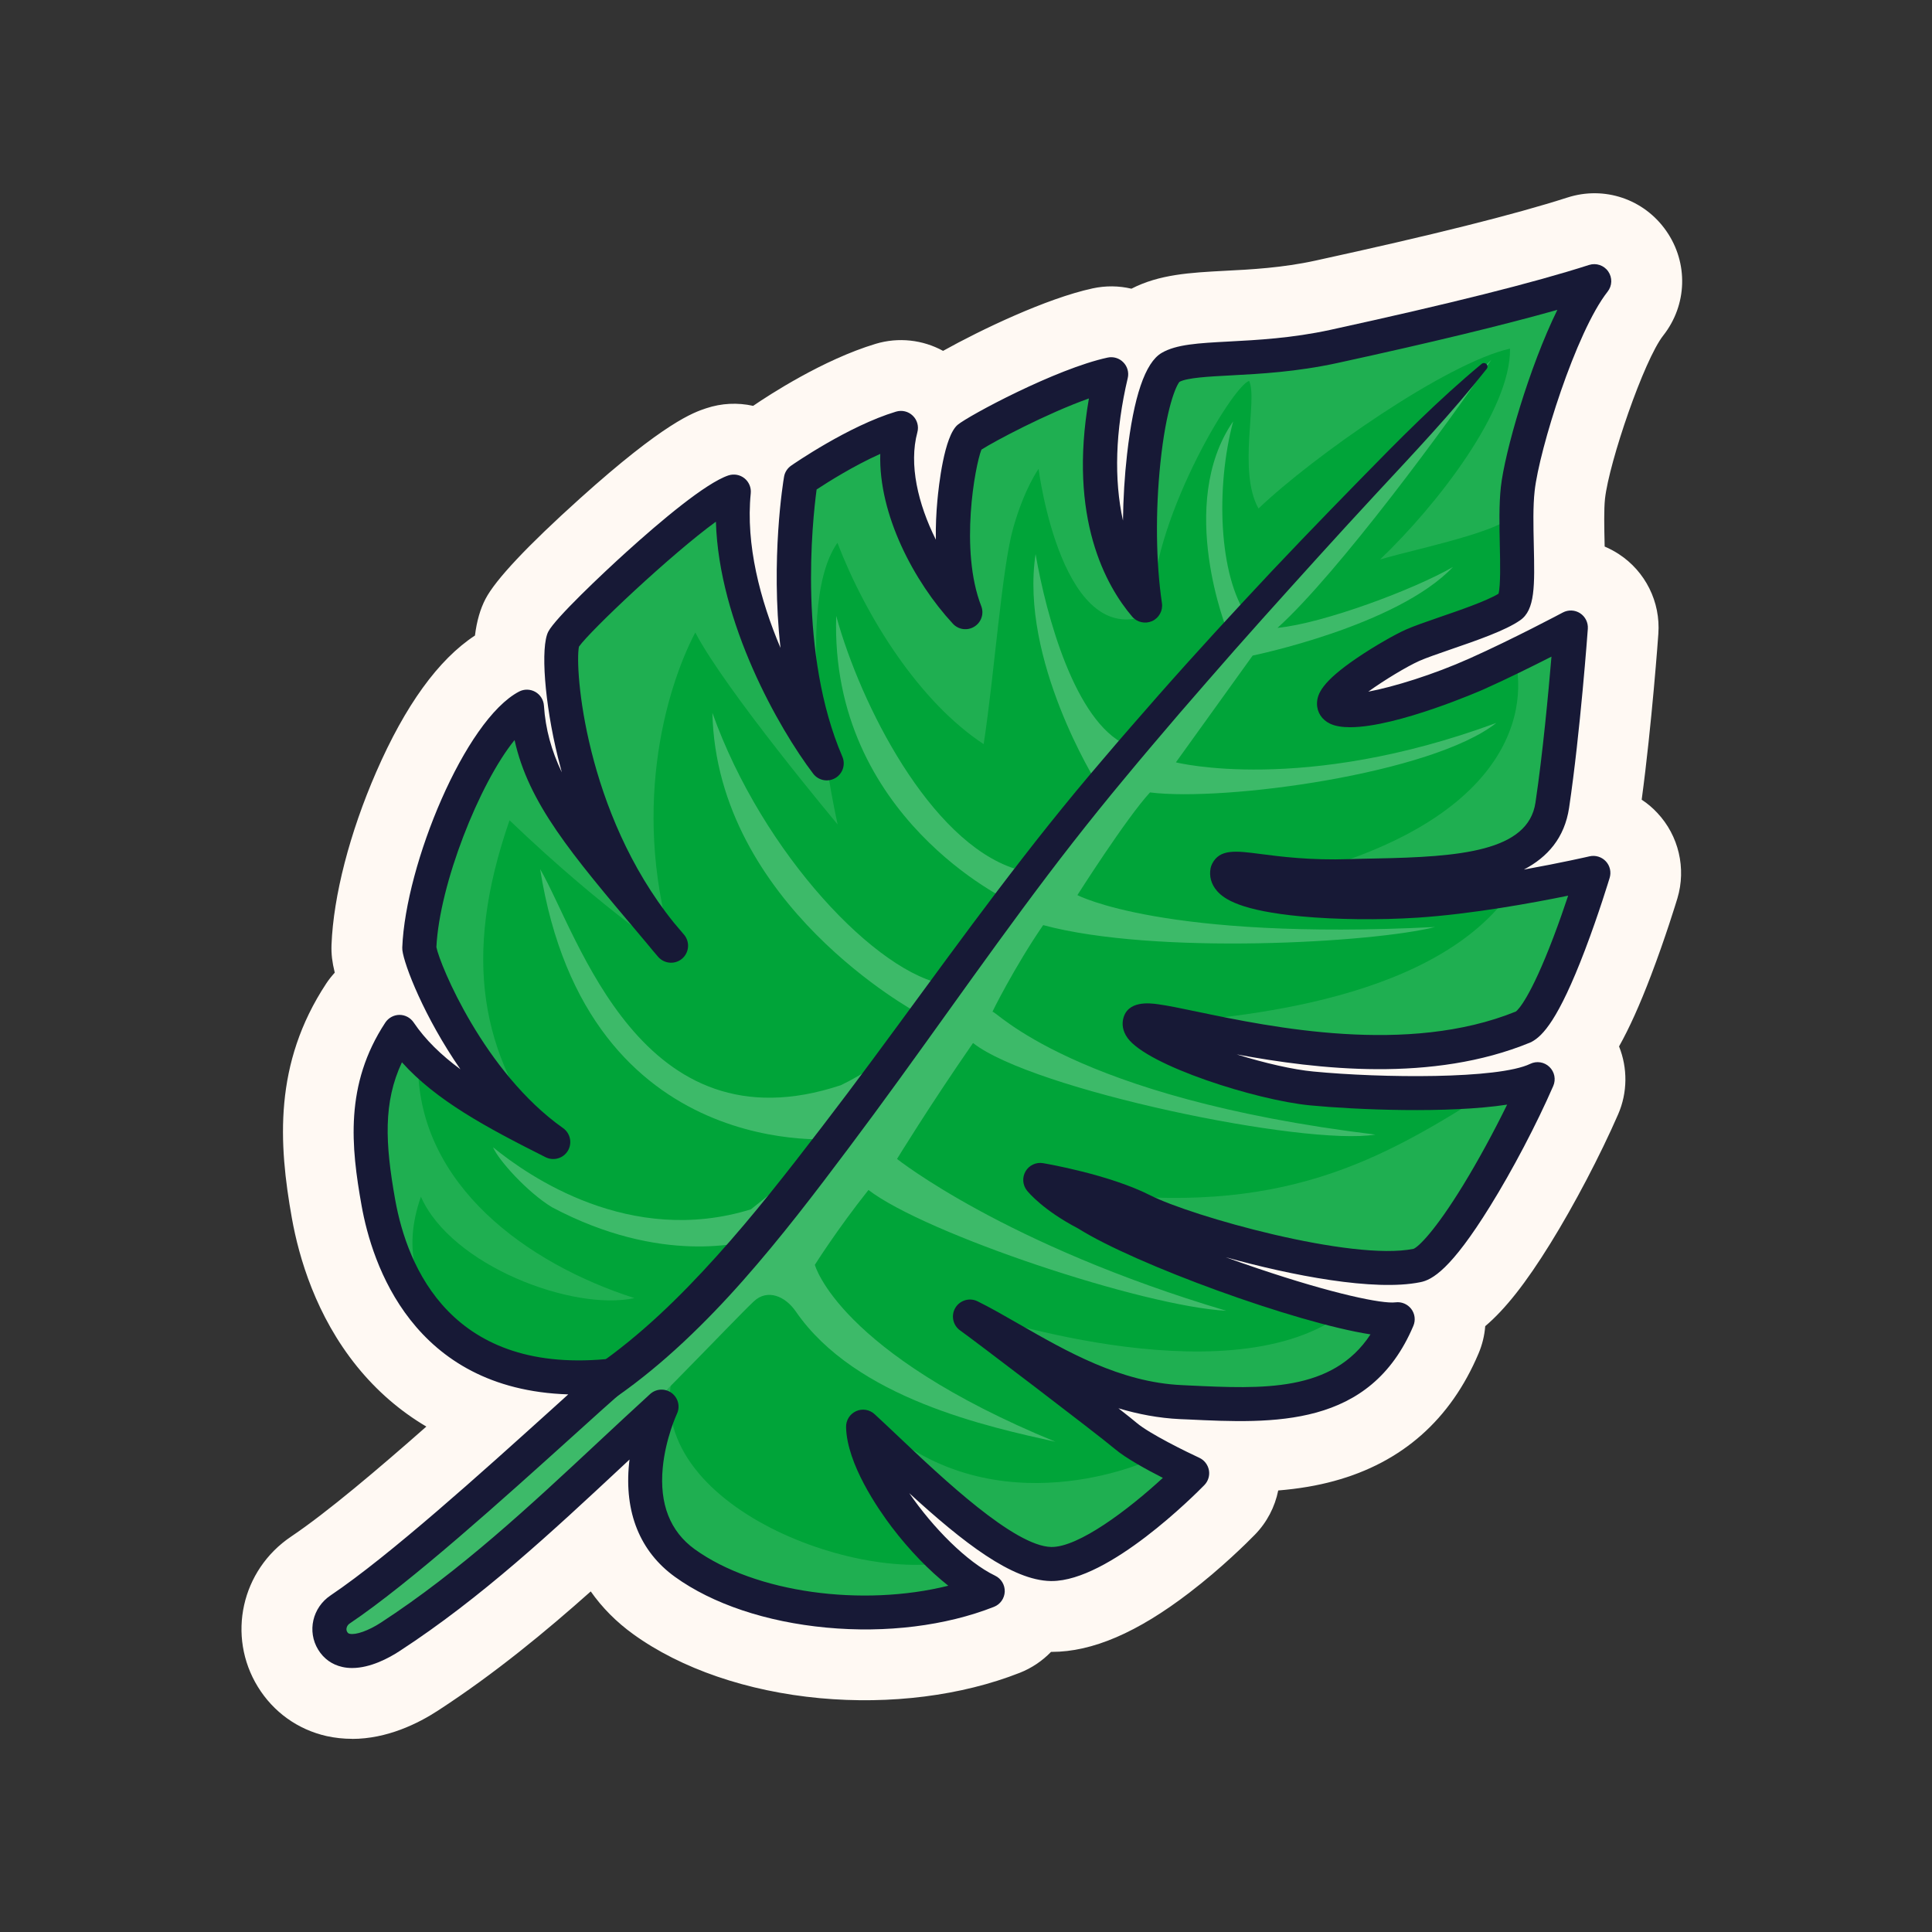 <svg width="56" height="56" viewBox="0 0 56 56" fill="none" xmlns="http://www.w3.org/2000/svg">
<rect x="0" y="0" width="56" height="56" fill="#333333" stroke="none"/>
<g clip-path="url(#clip0_4450_47743)">
<path d="M46.097 24.936C46.076 24.941 44.485 25.31 42.728 25.553C42.903 25.521 43.074 25.483 43.239 25.438C44.497 25.099 45.212 24.412 45.363 23.398C45.688 21.216 45.902 18.247 45.904 18.217C45.913 18.08 45.848 17.948 45.734 17.875C45.619 17.8 45.473 17.793 45.352 17.858C45.337 17.866 43.906 18.628 42.645 19.192C41.978 19.491 41.123 19.797 40.415 19.99C39.873 20.138 39.498 20.198 39.258 20.214C39.688 19.843 40.601 19.273 41.09 19.052C41.287 18.962 41.639 18.841 42.012 18.714C42.749 18.46 43.582 18.172 43.993 17.885C44.363 17.632 44.366 16.997 44.34 15.803C44.328 15.246 44.314 14.671 44.365 14.214C44.498 13.019 45.572 9.566 46.504 8.382C46.607 8.252 46.613 8.07 46.517 7.935C46.423 7.799 46.25 7.741 46.094 7.791C44.497 8.305 42.04 8.921 38.585 9.674C37.462 9.92 36.443 9.973 35.624 10.016C34.755 10.062 34.128 10.095 33.726 10.331C33.285 10.591 32.967 11.551 32.781 13.184C32.68 14.077 32.644 15.029 32.672 15.925C32.166 14.575 32.122 12.838 32.573 10.934C32.602 10.808 32.565 10.676 32.475 10.584C32.385 10.492 32.253 10.452 32.127 10.48C30.684 10.792 28.14 12.149 27.833 12.405C27.449 12.724 27.29 14.464 27.284 14.538C27.242 14.997 27.221 15.559 27.263 16.144C26.582 14.972 26.179 13.597 26.476 12.503C26.511 12.371 26.473 12.229 26.375 12.135C26.277 12.039 26.135 12.005 26.005 12.044C24.643 12.452 23.062 13.548 22.996 13.595C22.913 13.652 22.857 13.741 22.84 13.841C22.814 13.989 22.374 16.676 22.844 19.553C22.092 18.005 21.463 16.067 21.643 14.287C21.655 14.161 21.604 14.036 21.504 13.957C21.404 13.877 21.271 13.853 21.15 13.893C20.034 14.265 16.283 17.811 15.995 18.363C15.779 18.777 15.91 20.405 16.282 21.918C16.391 22.363 16.534 22.864 16.724 23.399C16.081 22.414 15.718 21.517 15.648 20.46C15.639 20.332 15.568 20.22 15.457 20.156C15.346 20.095 15.211 20.092 15.098 20.152C14.092 20.679 13.219 22.493 12.891 23.249C12.238 24.75 11.821 26.327 11.777 27.469C11.776 27.488 11.777 27.509 11.779 27.528C11.833 28.001 12.552 29.816 13.841 31.476C13.023 30.952 12.357 30.391 11.892 29.702C11.822 29.599 11.705 29.537 11.58 29.537H11.578C11.452 29.537 11.335 29.601 11.266 29.706C10.216 31.3 10.231 32.886 10.596 34.928C10.896 36.611 12.089 40.307 16.755 40.307H16.77C16.538 40.516 16.288 40.741 16.024 40.98C14.057 42.755 11.364 45.186 9.647 46.34C9.173 46.659 9.03 47.283 9.322 47.757C9.465 47.992 9.68 48.146 9.944 48.206C10.03 48.225 10.118 48.234 10.205 48.234C10.707 48.234 11.224 47.952 11.512 47.764C13.875 46.225 15.944 44.295 17.945 42.428C18.098 42.284 18.254 42.138 18.409 41.993C18.383 42.133 18.362 42.281 18.347 42.432C18.209 43.808 18.651 44.906 19.627 45.611C20.7 46.386 22.24 46.901 23.962 47.062C25.68 47.222 27.386 47.011 28.766 46.468C28.905 46.413 28.999 46.28 29.005 46.131C29.009 45.983 28.926 45.844 28.792 45.778C28.099 45.446 27.258 44.683 26.541 43.739C26.253 43.36 26.009 42.982 25.821 42.628C27.289 44.013 29.153 45.686 30.454 45.712H30.484C32.093 45.712 34.547 43.25 34.824 42.967C34.908 42.88 34.946 42.757 34.925 42.637C34.902 42.516 34.823 42.413 34.712 42.362C34.328 42.186 33.252 41.656 32.874 41.337C32.722 41.207 32.312 40.886 31.796 40.489C32.547 40.774 33.355 40.979 34.209 41.02L34.43 41.03C36.871 41.146 39.637 41.278 40.859 38.387C40.911 38.263 40.893 38.12 40.812 38.013C40.731 37.906 40.598 37.851 40.464 37.868C39.476 37.996 34.194 36.284 32.001 35.046C32.333 35.155 32.66 35.281 32.941 35.424C34.095 36.01 39.008 37.484 41.14 37.053C41.335 37.019 41.846 36.914 43.089 34.91C43.734 33.866 44.434 32.535 44.913 31.432C44.975 31.288 44.943 31.12 44.829 31.011C44.716 30.902 44.547 30.876 44.404 30.944C43.449 31.404 40.099 31.375 38.049 31.177C37.314 31.106 36.221 30.835 35.194 30.47C34.878 30.358 34.604 30.249 34.375 30.149C34.428 30.16 34.48 30.17 34.533 30.181C36.762 30.646 40.909 31.512 44.307 30.11C44.32 30.106 44.332 30.099 44.344 30.092C44.613 29.945 45.059 29.517 45.827 27.501C46.231 26.441 46.53 25.453 46.542 25.412C46.581 25.282 46.549 25.143 46.457 25.045C46.365 24.948 46.228 24.906 46.097 24.936Z" fill="#171936"/>
<path d="M25.359 26.961L34.795 28.925C36.862 29.355 40.687 30.153 43.703 28.97C43.803 28.851 44.108 28.413 44.63 27.043C44.7 26.859 44.766 26.678 44.829 26.504C44.265 26.611 43.597 26.726 42.906 26.822L42.496 24.292C42.643 24.265 42.78 24.234 42.906 24.2C43.991 23.907 44.064 23.417 44.095 23.207C44.262 22.09 44.399 20.757 44.492 19.735C44.075 19.942 43.614 20.162 43.169 20.361C42.446 20.684 41.521 21.016 40.753 21.226C40.199 21.376 39.727 21.466 39.345 21.491L35.51 21.756L38.419 19.242C38.965 18.771 40 18.135 40.562 17.882C40.814 17.767 41.176 17.643 41.595 17.499C42.021 17.352 42.681 17.124 43.053 16.946C43.077 16.66 43.066 16.157 43.058 15.83C43.044 15.23 43.031 14.612 43.09 14.071C43.192 13.161 43.721 11.229 44.399 9.613C42.941 10 41.107 10.434 38.857 10.925C37.634 11.193 36.557 11.248 35.691 11.295C35.25 11.317 34.716 11.346 34.468 11.406C34.383 11.584 34.195 12.094 34.056 13.326C33.963 14.149 33.927 15.032 33.954 15.882L34.197 23.634L31.473 16.372C31.018 15.161 30.878 13.736 31.053 12.19C30.152 12.568 29.204 13.058 28.788 13.306C28.703 13.59 28.604 14.161 28.561 14.648C28.517 15.143 28.51 15.613 28.542 16.048L28.945 21.58L26.155 16.786C25.772 16.126 25.242 15.025 25.12 13.807C24.692 14.033 24.305 14.269 24.05 14.433C23.947 15.245 23.767 17.242 24.11 19.343L25.359 26.96L25.359 26.961ZM20.369 38.416L19.67 42.223C19.65 42.336 19.633 42.449 19.622 42.559C19.53 43.478 19.776 44.136 20.377 44.569C21.268 45.213 22.583 45.644 24.08 45.783C24.939 45.864 25.791 45.84 26.584 45.721C26.218 45.366 25.857 44.958 25.519 44.513C25.192 44.084 24.914 43.652 24.688 43.229L21.022 36.342L26.699 41.694C27.432 42.384 28.212 43.098 28.956 43.643C29.951 44.372 30.39 44.425 30.474 44.427H30.484C30.955 44.427 31.97 43.804 32.99 42.925C32.633 42.728 32.276 42.508 32.045 42.312C31.988 42.264 31.771 42.087 31.012 41.5L24.186 36.227L32.25 39.287C32.968 39.561 33.629 39.707 34.268 39.736L34.489 39.747C36.546 39.845 38.019 39.831 38.961 38.953C38.244 38.792 37.349 38.536 36.282 38.184C34.284 37.525 32.448 36.769 31.369 36.161L32.397 33.826C32.83 33.967 33.207 34.119 33.521 34.279C34.542 34.799 39.038 36.107 40.815 35.807C40.935 35.706 41.309 35.343 41.997 34.231C42.318 33.713 42.653 33.119 42.965 32.521C40.775 32.712 37.962 32.454 37.924 32.45C37.082 32.368 35.899 32.078 34.764 31.675C34.439 31.559 34.136 31.44 33.863 31.322L25.475 27.674L25.531 28.016L25.336 27.613L22.438 26.353L24.98 26.882L21.691 20.111C21.16 19.015 20.577 17.516 20.391 15.925C19.227 16.871 17.65 18.344 17.177 18.912C17.147 19.315 17.228 20.391 17.527 21.61C17.639 22.069 17.775 22.526 17.931 22.967L21.504 33.075L15.648 24.094C15.264 23.504 14.972 22.946 14.765 22.388C14.539 22.758 14.3 23.215 14.065 23.756C13.502 25.051 13.122 26.437 13.061 27.411C13.168 27.808 13.752 29.27 14.851 30.685L19.418 36.564L13.148 32.55C12.629 32.218 12.187 31.885 11.809 31.539C11.583 32.353 11.609 33.315 11.856 34.698C12.208 36.67 13.344 39.021 16.753 39.021H19.714L20.368 38.413L20.369 38.416ZM10.206 49.514C10.021 49.514 9.839 49.494 9.664 49.454C9.063 49.319 8.554 48.954 8.23 48.426C7.576 47.363 7.885 45.978 8.932 45.274C10.25 44.387 12.22 42.668 13.949 41.12C12.797 40.703 11.815 40.006 11.042 39.053C9.969 37.728 9.521 36.2 9.334 35.151C8.925 32.864 8.915 30.942 10.195 28.998C10.332 28.789 10.513 28.617 10.72 28.492C10.601 28.153 10.528 27.872 10.505 27.671C10.495 27.588 10.492 27.5 10.495 27.415C10.547 26.103 10.992 24.397 11.715 22.734C12.296 21.398 13.251 19.669 14.502 19.014C14.539 18.995 14.576 18.976 14.614 18.959C14.63 18.493 14.7 18.071 14.858 17.767C15.188 17.136 16.748 15.694 17.403 15.105C19.729 13.012 20.493 12.758 20.744 12.674C21.167 12.533 21.618 12.568 22.006 12.761C22.083 12.679 22.169 12.605 22.263 12.541C22.447 12.413 24.108 11.274 25.636 10.814C26.213 10.641 26.839 10.795 27.269 11.214L27.284 11.229C28.137 10.691 30.418 9.535 31.856 9.225C32.217 9.148 32.581 9.19 32.903 9.34C32.959 9.298 33.017 9.259 33.078 9.224C33.747 8.83 34.545 8.789 35.556 8.734C36.329 8.694 37.29 8.644 38.311 8.421C41.726 7.675 44.143 7.07 45.701 6.569C46.4 6.344 47.151 6.599 47.57 7.203C47.989 7.804 47.965 8.598 47.511 9.174C46.8 10.075 45.765 13.22 45.638 14.354C45.597 14.726 45.609 15.258 45.62 15.772C45.626 16.033 45.631 16.289 45.63 16.535C45.911 16.552 46.187 16.64 46.431 16.798C46.936 17.127 47.224 17.704 47.182 18.307C47.18 18.337 46.964 21.345 46.63 23.585C46.624 23.622 46.617 23.662 46.611 23.7C46.904 23.78 47.176 23.938 47.391 24.166C47.794 24.598 47.94 25.215 47.77 25.78C47.756 25.823 47.445 26.853 47.024 27.956C46.598 29.076 46.236 29.807 45.904 30.301C46.246 30.769 46.324 31.398 46.088 31.943C45.586 33.096 44.853 34.491 44.177 35.583C43.322 36.962 42.696 37.654 42.151 38.003C42.194 38.298 42.157 38.602 42.038 38.885C41.34 40.538 40.129 41.61 38.438 42.072C37.698 42.273 36.929 42.343 36.173 42.355C36.177 42.371 36.181 42.388 36.183 42.404C36.281 42.932 36.114 43.477 35.737 43.863C35.542 44.063 34.83 44.772 33.931 45.462C32.587 46.492 31.459 46.993 30.483 46.993L30.427 46.992C30.303 46.989 30.179 46.979 30.055 46.96C29.871 47.272 29.585 47.522 29.234 47.659C27.671 48.276 25.755 48.516 23.841 48.337C21.894 48.156 20.131 47.556 18.875 46.65C18.175 46.143 17.667 45.484 17.364 44.712C15.766 46.174 14.09 47.615 12.21 48.839C11.736 49.147 11.003 49.515 10.205 49.515L10.206 49.514Z" fill="#FFF9F3"/>
<path d="M35.136 12.218C35.075 12.472 35.002 12.861 34.939 13.427C34.85 14.207 34.816 15.047 34.842 15.855L35.004 21.022L37.839 18.572C38.459 18.036 39.58 17.352 40.197 17.073C40.487 16.942 40.868 16.811 41.307 16.66C41.544 16.578 41.88 16.463 42.18 16.35C42.179 16.171 42.174 15.99 42.171 15.852C42.158 15.222 42.143 14.573 42.209 13.973C42.283 13.307 42.568 12.128 42.978 10.891C41.843 11.167 40.544 11.466 39.048 11.793C37.753 12.075 36.637 12.133 35.74 12.18C35.578 12.189 35.347 12.201 35.137 12.217L35.136 12.218ZM26.137 26.218L34.976 28.056C36.887 28.455 40.392 29.187 43.129 28.238C43.194 28.123 43.294 27.935 43.424 27.644C43.289 27.664 43.157 27.684 43.027 27.702C42.549 27.77 42.106 27.441 42.029 26.965L41.619 24.434C41.543 23.958 41.86 23.508 42.334 23.42C42.457 23.397 42.571 23.371 42.674 23.343C43.05 23.242 43.183 23.135 43.213 23.105L43.217 23.076C43.305 22.487 43.385 21.831 43.453 21.206C42.704 21.537 41.767 21.87 40.986 22.082C40.377 22.248 39.845 22.347 39.407 22.378L35.572 22.643C35.384 22.655 35.203 22.608 35.05 22.516L35.084 23.607C35.097 24.041 34.795 24.422 34.369 24.505C33.944 24.589 33.518 24.353 33.366 23.946L30.642 16.684C30.292 15.751 30.108 14.722 30.093 13.612C29.895 13.712 29.715 13.806 29.562 13.888C29.517 14.128 29.471 14.437 29.445 14.728C29.405 15.175 29.399 15.598 29.426 15.985L29.829 21.517C29.859 21.929 29.601 22.307 29.205 22.429C28.811 22.551 28.384 22.384 28.177 22.028L25.388 17.233C25.201 16.913 24.996 16.519 24.809 16.071C24.777 16.953 24.799 18.065 24.986 19.201L26.136 26.218H26.137ZM12.558 33.228C12.584 33.609 12.642 34.041 12.731 34.545C13.163 36.962 14.479 38.136 16.755 38.136H19.367L19.764 37.766C20.012 37.535 20.367 37.468 20.678 37.585L20.27 36.817C20.233 36.943 20.169 37.062 20.075 37.165C19.785 37.483 19.304 37.547 18.942 37.314L12.672 33.3C12.634 33.276 12.596 33.252 12.559 33.227L12.558 33.228ZM32.518 35.757C33.563 36.261 35.007 36.83 36.56 37.342C37.596 37.684 38.469 37.934 39.155 38.087C39.477 38.159 39.732 38.403 39.818 38.721C39.821 38.73 39.824 38.742 39.826 38.752C39.953 38.489 40.205 38.296 40.516 38.258C40.79 38.223 41.053 38.318 41.239 38.495C41.279 38.379 41.292 38.253 41.274 38.129C41.225 37.785 41.38 37.443 41.674 37.255C42.146 36.953 42.718 36.252 43.423 35.115C43.831 34.456 44.26 33.683 44.643 32.925C44.443 32.849 44.271 32.7 44.167 32.493C44.103 32.366 44.073 32.23 44.074 32.097C44.074 31.77 44.253 31.458 44.564 31.302L44.577 31.297C44.827 31.176 45.105 31.182 45.339 31.291C45.341 31.126 45.291 30.962 45.19 30.823C44.97 30.521 44.962 30.113 45.171 29.803C45.484 29.339 45.82 28.631 46.198 27.639C46.604 26.573 46.91 25.566 46.922 25.523C47.001 25.261 46.934 24.974 46.745 24.773C46.648 24.669 46.522 24.595 46.383 24.557C45.936 24.437 45.657 23.995 45.74 23.541C45.746 23.51 45.75 23.481 45.755 23.453C46.083 21.252 46.297 18.273 46.3 18.243C46.32 17.963 46.185 17.695 45.951 17.542C45.839 17.469 45.711 17.427 45.579 17.419C45.109 17.39 44.742 16.998 44.745 16.526C44.747 16.296 44.742 16.051 44.735 15.794C44.724 15.248 44.711 14.687 44.759 14.255C44.9 12.994 45.99 9.673 46.817 8.623C47.028 8.355 47.039 7.986 46.844 7.708C46.646 7.422 46.306 7.307 45.975 7.413C44.391 7.922 41.946 8.535 38.504 9.286C37.411 9.524 36.41 9.576 35.606 9.619C34.681 9.668 34.013 9.703 33.53 9.987C33.498 10.008 33.465 10.028 33.435 10.051C33.174 10.245 32.828 10.28 32.533 10.143C32.381 10.073 32.213 10.055 32.046 10.092C30.754 10.37 28.569 11.468 27.761 11.978C27.41 12.2 26.953 12.149 26.66 11.854L26.654 11.849C26.47 11.671 26.211 11.595 25.962 11.646C26.07 11.795 26.13 11.975 26.13 12.164C26.131 12.247 26.118 12.33 26.095 12.413L26.092 12.422C26.005 12.712 25.784 12.924 25.515 13.011L25.542 13.025C25.802 13.165 25.976 13.425 26.005 13.718C26.116 14.812 26.629 15.83 26.926 16.34L27.783 17.815L27.659 16.112C27.625 15.631 27.631 15.111 27.678 14.57C27.727 14.027 27.834 13.402 27.941 13.05C28.005 12.837 28.146 12.655 28.337 12.543C28.824 12.253 29.822 11.744 30.712 11.371C31.002 11.249 31.336 11.291 31.588 11.48C31.839 11.668 31.973 11.977 31.936 12.29C31.776 13.71 31.9 14.979 32.306 16.061L33.144 18.295L33.071 15.91C33.042 15.019 33.08 14.091 33.177 13.226C33.292 12.221 33.462 11.46 33.67 11.023C33.785 10.783 34.003 10.606 34.263 10.544C34.566 10.471 35.028 10.442 35.646 10.409C36.48 10.366 37.517 10.311 38.671 10.058C40.924 9.567 42.723 9.141 44.174 8.756C44.5 8.668 44.849 8.775 45.07 9.03C45.292 9.286 45.35 9.645 45.219 9.957C44.567 11.513 44.065 13.355 43.974 14.168C43.921 14.651 43.934 15.241 43.947 15.81C43.957 16.273 43.964 16.713 43.94 17.017C43.914 17.332 43.724 17.61 43.439 17.747C43.02 17.947 42.337 18.183 41.885 18.338C41.486 18.475 41.143 18.594 40.928 18.69C40.443 18.91 39.475 19.504 39.001 19.914L38.105 20.687L39.285 20.606C39.602 20.584 40.029 20.502 40.519 20.369C41.246 20.17 42.123 19.856 42.808 19.551C43.19 19.38 43.625 19.175 44.1 18.939C44.388 18.796 44.73 18.821 44.995 19.004C45.26 19.186 45.405 19.496 45.376 19.816C45.288 20.78 45.147 22.174 44.974 23.337C44.861 24.096 44.378 24.624 43.501 24.942L43.642 25.812C43.974 25.758 44.315 25.698 44.666 25.632C44.978 25.574 45.298 25.686 45.504 25.927C45.711 26.17 45.772 26.504 45.664 26.803C45.597 26.991 45.529 27.178 45.46 27.357C45.178 28.096 44.922 28.669 44.693 29.075C44.646 29.351 44.469 29.598 44.197 29.725L44.171 29.738C44.144 29.749 44.117 29.761 44.089 29.77C44.069 29.779 44.049 29.788 44.027 29.796C40.765 31.076 36.763 30.241 34.614 29.793L30.703 28.979L34.217 30.507C34.472 30.617 34.756 30.729 35.062 30.838C36.133 31.219 37.236 31.492 38.011 31.567C38.037 31.569 40.772 31.82 42.891 31.636C43.212 31.608 43.526 31.758 43.706 32.029C43.885 32.298 43.904 32.644 43.754 32.931C43.427 33.56 43.081 34.171 42.754 34.698C42.065 35.81 41.629 36.284 41.385 36.489C41.264 36.588 41.119 36.656 40.964 36.682C40.746 36.719 40.498 36.736 40.227 36.736C37.946 36.736 34.058 35.546 33.121 35.069C33.042 35.03 32.961 34.991 32.873 34.951L32.519 35.756L32.518 35.757ZM21.024 35.455C21.243 35.455 21.462 35.538 21.632 35.697L27.309 41.049C28.021 41.719 28.776 42.411 29.482 42.927C30.061 43.352 30.386 43.489 30.505 43.53C30.66 43.483 30.995 43.318 31.471 42.989C31.435 42.959 31.239 42.797 30.47 42.203L23.644 36.93C23.297 36.661 23.199 36.178 23.413 35.794C23.628 35.41 24.092 35.243 24.502 35.398L32.566 38.457C33.195 38.696 33.765 38.825 34.31 38.85L34.533 38.861C34.929 38.879 35.29 38.892 35.617 38.898C33.719 38.252 31.99 37.528 30.935 36.934C30.537 36.71 30.375 36.221 30.559 35.804L31.586 33.469C31.77 33.051 32.24 32.841 32.673 32.982C33.149 33.138 33.57 33.307 33.925 33.487C34.88 33.974 38.743 35.055 40.406 34.961C40.562 34.779 40.836 34.423 41.244 33.764C41.303 33.672 41.361 33.575 41.419 33.477C39.59 33.494 37.863 33.336 37.842 33.334C36.93 33.245 35.669 32.938 34.468 32.511C34.124 32.389 33.801 32.263 33.51 32.135L25.899 28.826C25.867 28.839 25.835 28.853 25.801 28.863C25.381 28.997 24.927 28.802 24.734 28.405L24.681 28.297L22.086 27.169C21.668 26.987 21.456 26.52 21.594 26.086C21.731 25.652 22.174 25.392 22.62 25.485L23.395 25.647L20.895 20.499C20.414 19.509 20.049 18.537 19.806 17.594C19.104 18.22 18.437 18.858 18.062 19.255C18.079 19.686 18.164 20.48 18.39 21.399C18.495 21.83 18.623 22.259 18.77 22.672L22.341 32.779C22.492 33.203 22.301 33.672 21.898 33.871C21.495 34.069 21.007 33.936 20.761 33.559L14.907 24.58C14.861 24.509 14.816 24.438 14.771 24.367C14.339 25.418 14.039 26.512 13.961 27.312C14.128 27.796 14.672 29.006 15.553 30.141L20.12 36.02C20.138 36.044 20.156 36.068 20.171 36.093C20.223 35.917 20.329 35.755 20.484 35.636C20.644 35.515 20.834 35.454 21.023 35.454L21.024 35.455ZM21.233 38.625L20.544 42.383C20.527 42.474 20.514 42.563 20.506 42.648C20.429 43.404 20.662 43.68 20.898 43.851C21.663 44.403 22.822 44.776 24.164 44.901C24.353 44.919 24.542 44.931 24.729 44.938C24.411 44.508 24.134 44.074 23.906 43.647L21.234 38.626L21.233 38.625ZM21.272 13.477C21.19 13.477 21.107 13.49 21.026 13.517C20.331 13.749 18.995 14.868 17.999 15.766C16.574 17.048 15.791 17.902 15.646 18.179C15.608 18.251 15.518 18.475 15.502 18.991C15.49 19.333 15.282 19.639 14.967 19.776C14.949 19.784 14.933 19.792 14.915 19.801C14.118 20.218 13.271 21.387 12.529 23.09C11.848 24.655 11.43 26.245 11.383 27.451C11.381 27.491 11.383 27.531 11.387 27.568C11.393 27.619 11.422 27.812 11.557 28.198C11.697 28.594 11.539 29.032 11.181 29.252C11.082 29.311 11 29.39 10.937 29.487C9.814 31.191 9.826 32.858 10.207 34.996C10.377 35.943 10.778 37.319 11.732 38.495C12.399 39.32 13.247 39.923 14.252 40.287C14.545 40.395 14.761 40.647 14.821 40.953C14.88 41.26 14.774 41.575 14.541 41.782C12.894 43.258 10.825 45.072 9.428 46.012C8.777 46.45 8.583 47.307 8.987 47.964C9.184 48.286 9.494 48.508 9.859 48.59C9.97 48.614 10.087 48.627 10.207 48.627C10.787 48.627 11.355 48.338 11.728 48.094C13.644 46.846 15.35 45.354 16.767 44.057C16.983 43.859 17.282 43.781 17.567 43.847C17.853 43.914 18.087 44.116 18.193 44.388C18.435 45.009 18.841 45.527 19.396 45.93C20.526 46.746 22.135 47.287 23.925 47.454C25.703 47.619 27.475 47.4 28.911 46.834C29.07 46.772 29.206 46.656 29.292 46.508C29.476 46.199 29.828 46.031 30.185 46.082C30.273 46.095 30.359 46.102 30.442 46.104H30.488C31.251 46.103 32.228 45.65 33.393 44.757C34.246 44.103 34.919 43.432 35.105 43.242C35.28 43.062 35.357 42.809 35.312 42.563L35.308 42.541C35.252 42.281 35.316 42.01 35.481 41.802C35.646 41.595 35.896 41.472 36.161 41.468C36.961 41.455 37.63 41.372 38.206 41.215C39.069 40.979 39.769 40.569 40.32 39.971C40.046 39.872 39.83 39.637 39.761 39.34C39.714 39.437 39.648 39.527 39.567 39.603C38.361 40.727 36.611 40.737 34.448 40.635L34.226 40.624C33.492 40.59 32.742 40.424 31.935 40.118L29.454 39.177L31.555 40.798C32.107 41.225 32.485 41.524 32.62 41.637C32.708 41.712 32.931 41.879 33.422 42.151C33.676 42.292 33.845 42.548 33.875 42.837C33.904 43.126 33.791 43.411 33.57 43.6C32.825 44.241 31.433 45.316 30.485 45.316H30.447C29.956 45.299 29.278 44.978 28.433 44.36C27.649 43.786 26.845 43.05 26.092 42.34L24.344 40.694L25.473 42.813C25.676 43.193 25.93 43.586 26.227 43.977C26.535 44.382 26.864 44.755 27.204 45.085C27.447 45.32 27.534 45.671 27.43 45.993C27.327 46.314 27.051 46.549 26.718 46.599C25.842 46.733 24.927 46.755 23.999 46.669C22.346 46.514 20.876 46.026 19.858 45.29C19.262 44.86 18.583 44.02 18.74 42.471C18.753 42.337 18.772 42.2 18.797 42.064L19.191 39.913H16.754C13.614 39.913 11.565 38.117 10.983 34.858C10.705 33.298 10.696 32.236 10.955 31.306C11.038 31.009 11.269 30.776 11.565 30.691C11.861 30.606 12.181 30.681 12.409 30.889C12.748 31.2 13.147 31.5 13.627 31.807L15.556 33.042L14.152 31.233C12.927 29.656 12.321 28.074 12.206 27.645C12.18 27.553 12.17 27.456 12.177 27.36C12.244 26.277 12.646 24.799 13.252 23.406C13.489 22.86 13.744 22.363 14.008 21.93C14.184 21.64 14.512 21.475 14.85 21.507C15.188 21.54 15.478 21.763 15.598 22.081C15.78 22.571 16.041 23.072 16.393 23.613L18.194 26.375L17.094 23.265C16.929 22.796 16.784 22.311 16.666 21.824C16.366 20.605 16.251 19.404 16.292 18.849C16.305 18.664 16.376 18.488 16.495 18.346C17.019 17.716 18.641 16.205 19.832 15.238C20.084 15.033 20.426 14.982 20.725 15.104C21.026 15.226 21.235 15.502 21.274 15.824C21.451 17.342 22.033 18.784 22.491 19.725L23.672 22.157L23.235 19.488C22.869 17.257 23.067 15.132 23.169 14.323C23.203 14.062 23.349 13.829 23.571 13.686C23.836 13.517 24.248 13.264 24.706 13.023C24.752 12.999 24.799 12.98 24.846 12.964C24.586 12.837 24.41 12.59 24.363 12.314C23.714 12.652 23.124 13.024 22.77 13.271C22.729 13.3 22.69 13.334 22.654 13.372C22.385 13.657 21.961 13.732 21.611 13.558C21.504 13.504 21.388 13.477 21.271 13.477H21.272ZM10.206 50.401C9.956 50.401 9.708 50.374 9.47 50.322C8.633 50.133 7.925 49.626 7.474 48.893C6.57 47.421 6.994 45.51 8.437 44.539C9.483 43.836 10.979 42.566 12.358 41.35C11.595 40.899 10.924 40.318 10.352 39.613C9.161 38.143 8.666 36.46 8.46 35.308C8.074 33.147 7.928 30.83 9.454 28.511C9.528 28.398 9.612 28.293 9.703 28.193C9.665 28.039 9.639 27.899 9.624 27.775C9.609 27.646 9.604 27.514 9.609 27.382C9.665 25.965 10.136 24.142 10.902 22.383C11.745 20.447 12.707 19.116 13.767 18.421C13.819 18.001 13.921 17.651 14.073 17.359C14.364 16.802 15.285 15.822 16.811 14.448C19.274 12.232 20.108 11.954 20.466 11.835C20.913 11.686 21.381 11.664 21.83 11.764C22.281 11.456 23.856 10.425 25.382 9.966C26.043 9.767 26.747 9.848 27.335 10.17C28.427 9.561 30.334 8.648 31.67 8.359C32.049 8.277 32.43 8.282 32.795 8.368C33.607 7.951 34.493 7.903 35.509 7.849C36.25 7.812 37.171 7.763 38.123 7.555C41.51 6.816 43.9 6.218 45.431 5.726C46.504 5.38 47.657 5.771 48.3 6.697C48.943 7.623 48.907 8.839 48.21 9.725C47.652 10.433 46.641 13.391 46.522 14.454C46.488 14.768 46.5 15.292 46.51 15.754C46.51 15.784 46.511 15.813 46.512 15.842C46.652 15.902 46.788 15.973 46.917 16.057C47.693 16.561 48.135 17.448 48.068 18.372C48.067 18.4 47.88 20.997 47.585 23.179C47.751 23.288 47.903 23.416 48.038 23.562C48.659 24.222 48.881 25.171 48.62 26.039C48.586 26.151 48.276 27.169 47.855 28.274C47.528 29.133 47.226 29.802 46.929 30.331C47.18 30.957 47.177 31.668 46.903 32.298C46.384 33.488 45.63 34.927 44.933 36.051C44.23 37.186 43.633 37.946 43.05 38.44C43.029 38.711 42.964 38.978 42.857 39.23C42.047 41.147 40.64 42.391 38.673 42.927C38.181 43.062 37.645 43.153 37.05 43.202C36.954 43.679 36.723 44.126 36.374 44.483C36.167 44.695 35.419 45.442 34.473 46.166C32.968 47.32 31.664 47.881 30.485 47.881H30.465C30.211 48.143 29.903 48.351 29.561 48.486C27.871 49.151 25.811 49.412 23.76 49.222C21.659 49.026 19.74 48.368 18.357 47.369C17.867 47.016 17.455 46.6 17.123 46.128C15.834 47.276 14.347 48.508 12.695 49.582C12.121 49.956 11.222 50.403 10.205 50.403L10.206 50.401Z" fill="#FFF9F3"/>
<path d="M17.831 39.866C16.057 41.417 12.131 45.122 9.858 46.65C9.56 46.851 9.455 47.252 9.643 47.558C9.88 47.945 10.357 47.844 10.696 47.759C11.164 47.642 13.817 46.077 14.928 45.025C16.039 43.973 19.175 40.771 19.175 40.771C19.175 40.771 17.742 43.783 19.848 45.303C21.953 46.824 25.652 47.132 28.4 46.051C26.821 45.29 25.1 42.781 25.07 41.407C26.444 42.664 28.97 45.303 30.461 45.332C31.952 45.361 34.554 42.701 34.554 42.701C34.554 42.701 33.13 42.044 32.63 41.62C32.13 41.198 28.497 38.429 28.112 38.161C29.67 38.929 31.745 40.525 34.226 40.641C36.706 40.756 39.358 40.967 40.511 38.238C39.32 38.392 33.438 36.411 31.495 35.181C30.535 34.681 30.15 34.2 30.15 34.2C30.15 34.2 31.976 34.508 33.11 35.084C34.245 35.661 39.089 37.084 41.068 36.68C41.838 36.545 43.664 33.355 44.567 31.279C43.452 31.816 39.8 31.722 38.012 31.547C36.225 31.375 32.919 30.164 33.034 29.644C33.149 29.125 39.455 31.702 44.163 29.759C44.97 29.318 46.182 25.3 46.182 25.3C46.182 25.3 43.376 25.954 41.049 26.107C38.724 26.261 35.417 26.029 35.571 25.261C35.706 24.992 36.916 25.473 39.127 25.396C41.339 25.319 44.663 25.53 44.99 23.339C45.317 21.148 45.528 18.188 45.528 18.188C45.528 18.188 44.086 18.957 42.798 19.534C41.511 20.11 39.338 20.802 38.761 20.533C38.185 20.265 40.338 18.976 40.934 18.707C41.529 18.438 43.202 17.976 43.779 17.572C44.144 17.322 43.856 15.381 43.991 14.169C44.126 12.958 44.99 9.402 46.394 8.152C45.306 8.502 42.235 9.278 39.2 9.998C37.184 10.475 34.572 10.267 33.918 10.652C33.264 11.036 32.784 14.823 33.187 17.552C32.091 16.265 31.457 14.016 32.206 10.844C30.784 11.151 28.304 12.497 28.074 12.689C27.843 12.882 27.228 15.822 27.977 17.746C26.767 16.438 25.094 14.363 26.114 12.401C25.232 12.401 24.123 13.171 23.567 13.607C23.335 13.789 23.185 14.054 23.149 14.347C22.999 15.593 22.709 19.218 23.96 22.128C22.923 20.764 20.963 17.303 21.27 14.247C20.232 14.593 16.56 18.09 16.329 18.533C16.099 18.975 16.369 23.91 19.448 27.413C16.86 24.333 15.32 22.955 15.163 20.635C13.803 21.349 12.242 25.204 12.152 27.479C12.219 28.06 13.603 31.384 16.035 33.102C14.263 32.213 12.525 31.307 11.58 29.907C10.56 31.458 10.629 32.971 10.966 34.858C11.303 36.745 12.629 40.454 17.83 39.864L17.831 39.866Z" fill="#1FAF51"/>
<path d="M35.48 25.822C43.427 24.473 44.299 20.957 43.94 19.201C43.034 19.693 39.137 21.318 38.697 20.541C38.313 19.865 39.312 19.524 40.998 18.647C42.588 17.821 44.382 18.637 43.697 15.058C43.184 15.47 40.827 15.976 40.197 16.162C40.131 16.181 40.065 16.2 40.002 16.217C41.663 14.627 43.792 11.884 43.769 10.105C41.924 10.519 38.056 13.231 36.478 14.74C35.867 13.643 36.465 11.575 36.206 11.041C35.708 11.196 33.306 15.231 33.4 17.766C30.788 19.025 30.104 13.592 30.104 13.592C30.104 13.592 29.701 14.139 29.373 15.287C29.038 16.455 28.83 19.499 28.512 21.569C26.644 20.34 25.103 17.889 24.273 15.734C22.88 17.725 24.28 23.898 24.28 23.898C24.28 23.898 21.028 20.011 20.153 18.333C19.278 20.003 18.249 23.603 19.585 27.736C19.585 27.736 17.608 26.494 14.769 23.777C13.376 27.797 13.965 30.553 15.932 33.139C14.235 32.406 13.506 32.346 12.117 30.92C12.156 34.353 15.266 36.623 18.39 37.626C16.616 38.012 13.087 36.693 12.2 34.687C11.079 37.9 14.076 39.236 15.667 39.883C17.208 40.513 17.96 39.891 19.696 39.274C17.973 43.262 24.478 45.893 27.533 45.265C26.79 44.607 25.637 43.128 24.949 41.588C24.81 41.278 25.188 41.043 25.442 41.27C28.905 44.367 33.308 42.327 33.308 42.327L28.112 38.019C28.112 38.019 35.426 40.538 38.84 38.134C36.873 37.633 32.592 35.806 30.189 34.359C36.399 35.44 39.471 33.956 42.673 31.95C40.359 31.91 35.111 32.106 32.888 29.714C34.986 29.558 40.944 29.265 43.517 26.209C41.094 26.583 38.56 26.805 35.48 25.82L35.48 25.822Z" fill="#00A439"/>
<path d="M41.591 26.87C33.712 27.266 31.229 25.945 31.229 25.945C31.229 25.945 32.641 23.721 33.333 22.969C35.497 23.24 41.509 22.427 43.373 20.954C37.752 23.029 34.084 22.097 34.084 22.097L36.309 19.002C36.309 19.002 40.49 18.148 42.114 16.435C40.992 17.084 38.359 18.07 37.029 18.199C38.77 16.631 42.003 12.239 43.225 10.43C39.273 14.402 36.919 17.024 36.163 17.881C35.321 16.686 35.235 14.123 35.744 12.213C34.084 14.619 35.578 18.299 35.578 18.299C35.578 18.299 33.726 20.324 32.643 21.591C31.16 20.911 30.326 17.852 30.017 16.059C29.553 19.119 31.778 22.672 31.778 22.672C31.778 22.672 30.264 24.371 29.399 25.175C26.958 24.371 24.949 20.447 24.238 17.852C24.052 23.692 29.271 26.122 29.271 26.122C29.271 26.122 28.588 26.896 27.44 28.541C25.456 28.262 22.107 24.757 20.649 20.663C20.773 26.215 26.573 29.347 26.573 29.347L25.641 30.711C25.641 30.711 24.959 31.176 24.37 31.456C18.571 33.378 16.772 27.114 15.656 25.191C17.021 33.812 24.309 33.006 24.309 33.006C24.309 33.006 22.975 34.091 21.766 35.053C18.261 36.139 15.315 34.091 14.291 33.254C14.447 33.626 15.283 34.556 15.997 34.991C19.17 36.675 21.562 36.031 21.984 35.895C20.997 36.966 11.164 45.702 9.681 47.208C11.036 49.343 20.601 38.89 21.852 37.719C22.245 37.351 22.761 37.569 23.067 38.014C24.805 40.541 28.668 41.362 30.593 41.791C24.297 39.203 23.619 36.662 23.619 36.662C23.619 36.662 24.264 35.635 25.173 34.492C26.826 35.762 33.131 37.866 35.546 37.994C29.128 36.087 26.001 33.592 26.001 33.592C26.001 33.592 26.933 32.067 28.204 30.232C29.927 31.588 37.806 33.225 39.868 32.887C31.056 31.814 28.826 29.243 28.769 29.329C28.713 29.413 29.419 28.001 30.237 26.815C33.485 27.691 39.812 27.324 41.591 26.871V26.87Z" fill="#3DBA69"/>
<path d="M43.094 10.69C42.082 11.972 40.964 13.15 39.86 14.34C38.756 15.53 37.67 16.736 36.586 17.943C36.045 18.546 35.511 19.155 34.978 19.767L34.181 20.685L33.392 21.611C33.132 21.921 32.868 22.229 32.612 22.542L32.225 23.01L31.843 23.48C31.336 24.109 30.839 24.745 30.351 25.39C28.399 27.971 26.568 30.658 24.606 33.267C23.63 34.569 22.636 35.873 21.543 37.109C20.997 37.728 20.423 38.327 19.816 38.896C19.207 39.465 18.562 40.003 17.87 40.486C17.628 40.653 17.297 40.594 17.128 40.352C16.96 40.111 17.019 39.779 17.26 39.61L17.262 39.609C18.551 38.72 19.698 37.604 20.767 36.417C21.84 35.23 22.832 33.957 23.819 32.67C25.792 30.105 27.649 27.435 29.652 24.856C30.152 24.21 30.663 23.572 31.184 22.941L31.577 22.471L31.973 22.005C32.235 21.693 32.504 21.386 32.77 21.078L33.574 20.158C33.845 19.854 34.113 19.547 34.386 19.246C34.932 18.64 35.481 18.039 36.036 17.442C37.14 16.247 38.273 15.076 39.409 13.913C40.546 12.748 41.689 11.591 42.947 10.547C42.991 10.51 43.056 10.517 43.093 10.561C43.124 10.599 43.124 10.653 43.094 10.691V10.69Z" fill="#171936"/>
<path d="M17.831 39.373C18.024 39.373 18.202 39.486 18.282 39.666C18.369 39.864 18.317 40.095 18.155 40.237C17.743 40.598 17.216 41.073 16.607 41.624C14.621 43.416 11.902 45.871 10.133 47.06C10.05 47.116 10.017 47.227 10.063 47.301C10.086 47.339 10.104 47.349 10.136 47.356C10.314 47.396 10.686 47.264 11.038 47.034C13.338 45.537 15.379 43.631 17.352 41.789C17.839 41.335 18.342 40.866 18.843 40.408C19.016 40.249 19.279 40.236 19.468 40.376C19.658 40.517 19.721 40.771 19.62 40.983C19.617 40.99 19.291 41.69 19.21 42.543C19.111 43.593 19.422 44.388 20.136 44.905C21.892 46.171 24.998 46.584 27.487 45.963C26.928 45.521 26.356 44.931 25.849 44.264C25.459 43.749 24.546 42.436 24.524 41.364C24.52 41.167 24.633 40.986 24.813 40.904C24.992 40.822 25.204 40.856 25.349 40.989C25.562 41.184 25.804 41.414 26.061 41.657C27.309 42.839 29.4 44.819 30.472 44.84C31.259 44.852 32.704 43.761 33.706 42.837C33.236 42.598 32.631 42.266 32.313 41.997C31.815 41.575 28.172 38.803 27.831 38.564C27.621 38.416 27.559 38.132 27.69 37.91C27.822 37.688 28.102 37.605 28.333 37.718C28.714 37.906 29.118 38.139 29.547 38.385C30.919 39.173 32.475 40.066 34.249 40.148L34.472 40.159C36.6 40.26 38.622 40.356 39.725 38.678C37.543 38.34 32.907 36.65 31.252 35.609C30.241 35.081 29.812 34.566 29.767 34.509C29.639 34.349 29.624 34.127 29.727 33.95C29.831 33.774 30.033 33.68 30.234 33.715C30.312 33.728 32.149 34.042 33.337 34.645C34.532 35.254 39.187 36.562 40.973 36.198C41.119 36.137 41.597 35.679 42.409 34.354C42.841 33.649 43.296 32.812 43.685 32.018C41.986 32.279 39.291 32.167 37.968 32.039C36.402 31.887 33.264 30.887 32.685 30.089C32.525 29.869 32.526 29.668 32.555 29.538C32.678 28.99 33.333 29.078 33.548 29.106C33.837 29.144 34.224 29.225 34.713 29.327C36.841 29.771 40.795 30.595 43.94 29.319C44.005 29.268 44.359 28.922 45.028 27.162C45.192 26.73 45.339 26.307 45.454 25.961C44.437 26.17 42.665 26.495 41.085 26.599C39.993 26.67 38.736 26.657 37.719 26.562C35.964 26.397 35.485 26.063 35.276 25.825C35.109 25.635 35.043 25.399 35.09 25.164C35.099 25.121 35.114 25.08 35.133 25.04C35.354 24.6 35.822 24.66 36.533 24.753C37.11 24.828 37.983 24.941 39.114 24.902C39.365 24.893 39.623 24.889 39.898 24.883C42.294 24.837 44.295 24.684 44.506 23.265C44.718 21.843 44.882 20.074 44.97 19.033C44.434 19.305 43.7 19.67 43.003 19.982C42.973 19.995 40.507 21.079 39.135 21.079C38.907 21.079 38.707 21.049 38.556 20.978C38.316 20.865 38.173 20.648 38.174 20.395C38.176 20.116 38.318 19.762 39.328 19.075C39.853 18.718 40.443 18.387 40.734 18.256C40.968 18.151 41.322 18.028 41.731 17.887C42.308 17.689 43.084 17.423 43.436 17.209C43.498 16.975 43.484 16.286 43.473 15.82C43.461 15.234 43.447 14.63 43.503 14.115C43.617 13.099 44.323 10.647 45.141 8.981C43.576 9.423 41.476 9.931 38.773 10.52C37.58 10.78 36.524 10.836 35.674 10.881C35.029 10.915 34.42 10.947 34.189 11.067C34.089 11.181 33.801 11.818 33.634 13.423C33.488 14.822 33.504 16.301 33.679 17.481C33.712 17.698 33.595 17.911 33.396 18.002C33.195 18.092 32.958 18.04 32.816 17.872C32.063 16.987 30.957 15.029 31.563 11.549C30.343 11.982 28.814 12.795 28.447 13.033C28.262 13.499 27.81 15.945 28.441 17.566C28.528 17.786 28.445 18.036 28.244 18.162C28.043 18.288 27.782 18.254 27.621 18.08C26.491 16.86 25.463 14.914 25.515 13.156C24.746 13.5 24 13.971 23.67 14.188C23.546 15.11 23.134 18.95 24.416 21.932C24.514 22.161 24.427 22.427 24.212 22.552C23.996 22.678 23.722 22.624 23.571 22.426C22.572 21.112 20.837 18.052 20.751 15.121C19.459 16.061 17.121 18.265 16.781 18.744C16.655 19.369 16.953 23.544 19.533 26.745C19.63 26.859 19.729 26.976 19.829 27.094C20.002 27.302 19.977 27.61 19.773 27.786C19.568 27.962 19.26 27.94 19.08 27.738C18.976 27.617 18.873 27.497 18.775 27.375C18.696 27.281 18.617 27.188 18.541 27.096C16.545 24.733 15.32 23.282 14.915 21.451C13.892 22.709 12.738 25.629 12.649 27.453C12.748 27.964 14.037 31.085 16.321 32.699C16.532 32.848 16.592 33.134 16.46 33.356C16.328 33.576 16.046 33.658 15.815 33.543C14.083 32.673 12.641 31.895 11.65 30.791C11.106 31.95 11.162 33.135 11.454 34.771C11.802 36.718 13.086 39.906 17.777 39.373C17.796 39.371 17.814 39.371 17.833 39.371L17.831 39.373ZM10.205 48.348C10.109 48.348 10.014 48.339 9.92 48.317C9.624 48.251 9.383 48.078 9.223 47.817C8.898 47.287 9.056 46.595 9.584 46.242C11.294 45.091 13.983 42.663 15.947 40.891C16.129 40.726 16.304 40.569 16.471 40.417C11.954 40.274 10.781 36.625 10.481 34.947C10.178 33.25 9.982 31.442 11.169 29.639C11.26 29.502 11.414 29.418 11.578 29.417H11.581C11.744 29.417 11.897 29.5 11.989 29.635C12.334 30.145 12.793 30.586 13.346 30.994C12.296 29.479 11.713 27.968 11.663 27.54C11.66 27.514 11.659 27.489 11.66 27.463C11.755 25.054 13.478 20.869 15.045 20.046C15.191 19.969 15.368 19.972 15.514 20.053C15.66 20.135 15.754 20.284 15.766 20.451C15.811 21.14 15.986 21.761 16.284 22.387C16.243 22.234 16.205 22.088 16.17 21.945C15.785 20.383 15.662 18.75 15.893 18.307C16.098 17.916 17.47 16.62 18.167 15.99C19.148 15.104 20.454 14.001 21.114 13.78C21.274 13.728 21.447 13.759 21.578 13.863C21.708 13.967 21.778 14.132 21.761 14.298C21.611 15.787 22.035 17.392 22.623 18.78C22.335 16.198 22.702 13.955 22.726 13.82C22.747 13.69 22.822 13.574 22.93 13.498C22.998 13.451 24.595 12.345 25.973 11.931C26.144 11.88 26.33 11.924 26.458 12.05C26.587 12.174 26.637 12.36 26.59 12.531C26.339 13.462 26.608 14.604 27.126 15.642C27.119 15.237 27.139 14.856 27.169 14.527C27.208 14.091 27.364 12.642 27.76 12.312C28.08 12.046 30.611 10.687 32.104 10.365C32.269 10.329 32.442 10.38 32.56 10.502C32.679 10.622 32.727 10.795 32.688 10.96C32.327 12.486 32.287 13.901 32.55 15.089C32.558 14.447 32.597 13.794 32.668 13.17C32.858 11.498 33.194 10.509 33.67 10.23C34.095 9.98 34.735 9.946 35.62 9.899C36.434 9.856 37.448 9.803 38.561 9.561C42.014 8.807 44.467 8.192 46.059 7.68C46.266 7.614 46.492 7.69 46.615 7.868C46.739 8.046 46.732 8.284 46.597 8.454C45.676 9.624 44.613 13.043 44.483 14.227C44.432 14.675 44.446 15.248 44.458 15.8C44.484 16.973 44.5 17.68 44.059 17.981C43.637 18.276 42.795 18.567 42.052 18.822C41.682 18.95 41.332 19.071 41.139 19.157C40.769 19.324 40.123 19.714 39.66 20.048C40.391 19.911 41.543 19.557 42.599 19.084C43.857 18.522 45.285 17.762 45.299 17.754C45.457 17.67 45.649 17.677 45.8 17.775C45.951 17.873 46.036 18.045 46.024 18.224C46.022 18.254 45.806 21.228 45.481 23.414C45.35 24.288 44.855 24.846 44.17 25.205C45.258 25.009 46.058 24.825 46.073 24.821C46.244 24.782 46.424 24.836 46.545 24.965C46.665 25.092 46.708 25.275 46.657 25.444C46.644 25.485 46.345 26.477 45.94 27.541C45.167 29.569 44.712 30.025 44.403 30.194C44.387 30.203 44.371 30.211 44.354 30.218C41.522 31.385 38.186 30.996 35.847 30.562C36.671 30.819 37.483 31.003 38.063 31.058C40.047 31.251 43.432 31.282 44.355 30.836C44.541 30.746 44.763 30.782 44.911 30.925C45.06 31.068 45.104 31.288 45.022 31.477C44.54 32.584 43.838 33.922 43.188 34.968C42.062 36.787 41.514 37.102 41.163 37.166C39.835 37.435 37.44 36.973 35.527 36.441C35.826 36.549 36.133 36.658 36.444 36.762C38.657 37.51 40.073 37.798 40.45 37.749C40.625 37.727 40.798 37.8 40.905 37.939C41.013 38.081 41.036 38.268 40.967 38.43C39.714 41.395 36.904 41.262 34.425 41.143L34.205 41.134C33.582 41.105 32.986 40.989 32.418 40.82C32.669 41.016 32.857 41.166 32.951 41.246C33.318 41.556 34.383 42.08 34.763 42.255C34.908 42.322 35.011 42.456 35.041 42.614C35.07 42.77 35.02 42.933 34.908 43.047C34.628 43.333 32.142 45.827 30.485 45.827H30.453C29.333 45.806 27.934 44.724 26.355 43.28C27.041 44.28 28.026 45.278 28.844 45.672C29.021 45.757 29.13 45.939 29.123 46.135C29.115 46.331 28.993 46.503 28.811 46.575C27.413 47.125 25.689 47.34 23.953 47.177C22.211 47.014 20.651 46.491 19.561 45.704C18.55 44.973 18.091 43.836 18.234 42.418C18.237 42.38 18.242 42.343 18.247 42.305C18.173 42.373 18.1 42.442 18.028 42.51C16.023 44.38 13.95 46.316 11.579 47.859C11.279 48.055 10.74 48.348 10.207 48.348L10.205 48.348Z" fill="#171936"/>
</g>
<defs>
<clipPath id="clip0_4450_47743">
<rect width="41.758" height="44.8" fill="white" transform="translate(7 5.602)"/>
</clipPath>
</defs>
</svg>
